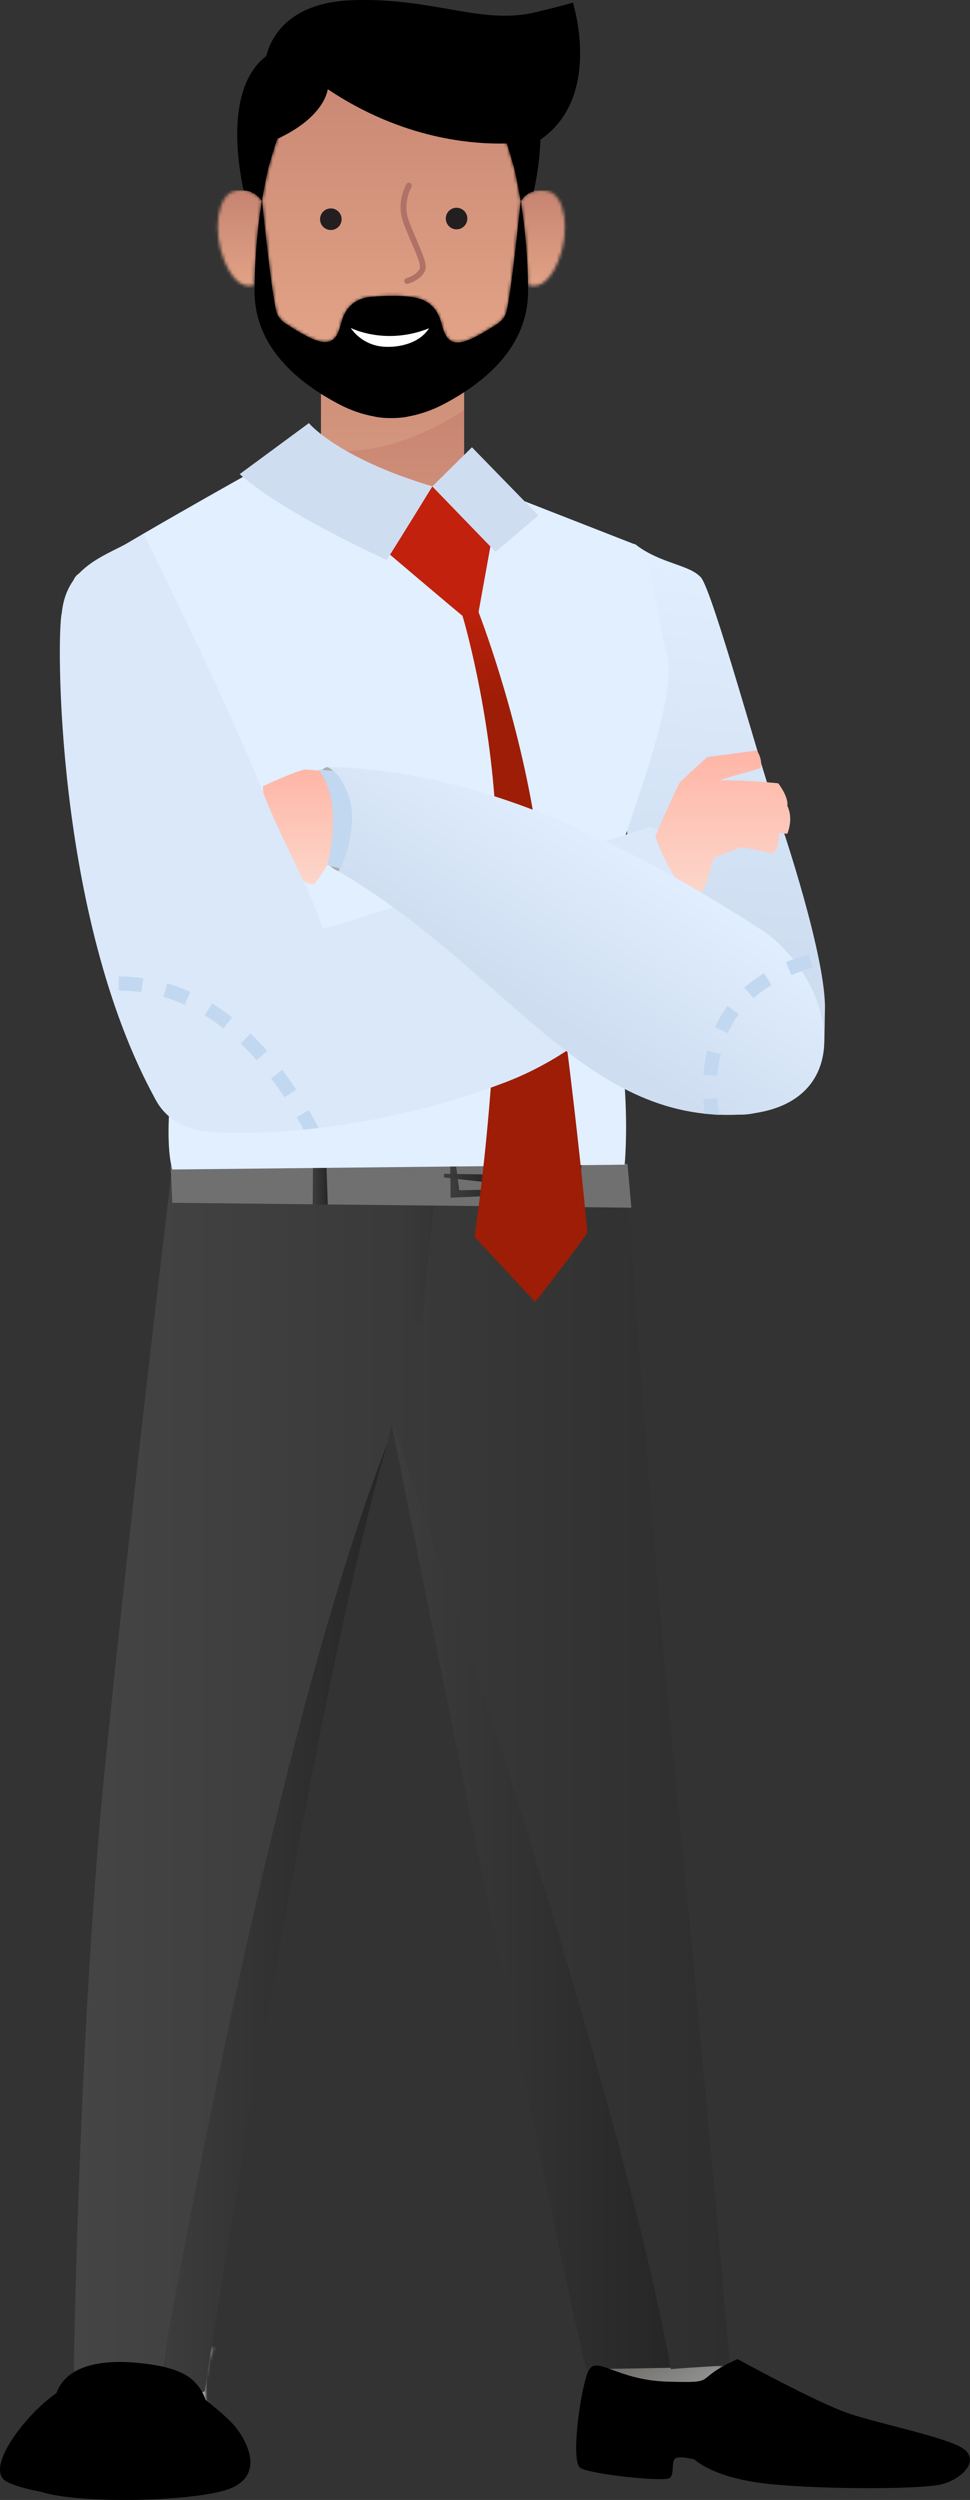 <svg width="311" height="801" viewBox="0 0 311 801" fill="none" xmlns="http://www.w3.org/2000/svg">
<rect x="0" y="0" width="311" height="801" fill="#333333" stroke="none"/>
<g clip-path="url(#clip0_2646_3043)">
<path d="M169.329 72.418L163.846 38.54L136.507 28.747L108.54 22.123L92.454 26.795L81.595 46.071L80.435 64.215V89.592L85.992 95.16L85.545 101.336L94.413 114.137L122.071 124.377C122.071 124.377 132.057 125.732 132.472 124.974C132.888 124.217 148.814 114.734 148.814 114.734L161.6 106.904L166.955 98.168L169.329 89.581L171.958 86.872L174.034 79.341L169.318 72.418H169.329Z" fill="black"/>
<path d="M160.258 165.05C160.258 165.05 148.814 161.775 148.814 155.887V125.646C146.663 127.054 144.481 128.302 142.352 129.433C138.2 131.62 134.367 132.793 131.078 133.401C131.078 133.401 128.959 133.988 125.446 133.956C121.943 133.988 119.825 133.412 119.825 133.412C116.525 132.804 112.692 131.63 108.54 129.444C106.688 128.473 104.803 127.385 102.919 126.201V155.898C102.919 161.786 91.485 165.061 91.485 165.061C90.431 165.253 89.644 165.733 89.058 166.415C86.822 168.997 87.546 174.618 89.058 180.122C90.836 186.619 93.689 192.912 93.987 193.734C95.02 196.55 111.351 227.782 127.235 225.553C143.108 223.324 157.661 189.115 160.173 180.197C161.025 177.189 161.44 174.853 161.6 173.061C162.675 169.904 162.451 167.13 160.258 165.071V165.05Z" fill="url(#paint0_linear_2646_3043)"/>
<g style="mix-blend-mode:multiply" opacity="0.25">
<path d="M131.067 131.044C131.067 131.044 128.949 131.684 125.435 131.652C121.922 131.684 119.804 131.055 119.804 131.055C116.503 130.383 112.671 129.081 108.519 126.66C106.667 125.572 104.782 124.377 102.898 123.065V143.898C118.494 146.372 134.261 140.719 148.793 131.396V122.457C146.642 124.004 144.46 125.401 142.32 126.66C138.168 129.081 134.335 130.383 131.046 131.044H131.067Z" fill="#ECB699"/>
</g>
<mask id="mask0_2646_3043" style="mask-type:luminance" maskUnits="userSpaceOnUse" x="166" y="61" width="16" height="31">
<path d="M171.149 61.314C168.701 61.996 167.498 63.639 166.944 64.386C166.987 64.589 167.008 64.802 167.04 65.015C168.573 74.541 169.169 83.821 169.297 91.267C171.863 92.259 175.695 91.491 178.921 83.811C182.945 74.2 181.337 62.039 175.216 61.143C174.609 61.058 174.045 61.015 173.523 61.015C172.629 61.015 171.841 61.133 171.16 61.325" fill="white"/>
</mask>
<g mask="url(#mask0_2646_3043)">
<path d="M182.945 61.005H166.944V92.259H182.945V61.005Z" fill="url(#paint1_linear_2646_3043)"/>
</g>
<mask id="mask1_2646_3043" style="mask-type:luminance" maskUnits="userSpaceOnUse" x="69" y="60" width="15" height="32">
<path d="M75.719 61.101C69.597 61.997 67.99 74.157 72.014 83.768C75.229 91.427 79.051 92.216 81.617 91.224C81.744 84.045 82.298 75.16 83.714 65.997C83.799 65.442 83.884 64.887 83.969 64.333C83.299 63.415 81.68 61.239 78.103 60.994C77.869 60.983 77.635 60.962 77.379 60.962C76.858 60.962 76.304 61.005 75.708 61.09" fill="white"/>
</mask>
<g mask="url(#mask1_2646_3043)">
<path d="M83.98 60.973H67.99V92.216H83.98V60.973Z" fill="url(#paint2_linear_2646_3043)"/>
</g>
<mask id="mask2_2646_3043" style="mask-type:luminance" maskUnits="userSpaceOnUse" x="84" y="13" width="83" height="97">
<path d="M118.771 13.889C117.823 14.049 116.876 14.241 115.918 14.497C99.96 18.667 91.262 34.497 86.62 51.938C85.918 53.815 85.183 57.943 85.183 57.943C84.736 60.034 84.353 62.135 84.001 64.205C85.375 77.368 87.6 97.166 88.835 100.526C89.154 101.411 89.931 102.339 90.985 103.278C94.413 105.561 99.182 108.483 102.248 109.315C107.486 110.723 108.561 106.755 109.498 103.214C110.435 99.662 112.852 95.704 118.899 95.128C119.399 95.085 119.878 95.053 120.347 95.022C120.453 95.011 120.538 95 120.634 94.99C124.009 94.734 132.068 94.413 135.655 96.152C139.126 97.635 140.734 100.622 141.468 103.352C142.405 106.905 143.48 110.873 148.707 109.454C151.784 108.611 156.554 105.689 159.982 103.416C161.046 102.478 161.813 101.55 162.132 100.664C163.367 97.315 165.581 77.645 166.955 64.493V64.461C166.955 64.461 166.955 64.407 166.944 64.375C166.593 62.231 166.199 60.077 165.73 57.922C165.73 57.922 165.006 53.804 164.304 51.916C160.29 36.886 153.275 23.084 141.202 16.875C141.106 16.822 141.021 16.769 140.925 16.715C140.744 16.63 140.563 16.534 140.372 16.449C136.379 14.475 132.536 13.782 130.333 13.547C128.714 13.334 127.139 13.248 125.659 13.248C122.997 13.248 120.623 13.537 118.76 13.867" fill="white"/>
</mask>
<g mask="url(#mask2_2646_3043)">
<path d="M166.965 13.27H84.001V110.883H166.965V13.27Z" fill="url(#paint3_linear_2646_3043)"/>
</g>
<path d="M83.714 65.997C82.298 75.16 81.744 84.045 81.617 91.224C81.595 91.757 81.595 92.28 81.595 92.792C81.414 111.385 95.861 122.724 108.551 129.433C112.703 131.631 116.535 132.804 119.825 133.391C119.825 133.391 121.943 133.977 125.457 133.935C128.959 133.967 131.078 133.401 131.078 133.401C134.378 132.793 138.21 131.62 142.362 129.433C155.042 122.734 169.499 111.395 169.318 92.792C169.318 92.291 169.307 91.779 169.297 91.256C169.169 83.811 168.573 74.541 167.04 65.005C167.008 64.823 166.987 64.653 166.955 64.471C165.581 77.624 163.367 97.315 162.132 100.664C161.802 101.55 161.035 102.478 159.971 103.416C156.543 105.699 151.773 108.622 148.697 109.454C143.47 110.873 142.384 106.904 141.458 103.363C140.734 100.622 139.115 97.645 135.645 96.163C132.046 94.424 123.998 94.744 120.613 95C120.517 95 120.432 95.011 120.325 95.022C119.857 95.053 119.378 95.085 118.877 95.128C112.841 95.704 110.424 99.672 109.477 103.214C108.54 106.755 107.465 110.734 102.227 109.315C99.161 108.483 94.392 105.56 90.964 103.278C89.899 102.339 89.132 101.411 88.813 100.526C87.578 97.165 85.353 77.368 83.98 64.205C83.98 64.247 83.969 64.29 83.959 64.333C83.873 64.887 83.788 65.442 83.703 65.997" fill="black"/>
<path d="M183.69 0.821C182.359 1.259 179.091 2.144 171.777 3.904C154.201 8.15 139.03 -0.917 112.724 0.075C91.538 0.875 86.546 13.152 85.396 17.921C76.89 24.459 75.602 36.929 76.166 46.988C76.517 53.271 77.603 58.615 78.103 60.994C81.68 61.25 83.299 63.415 83.959 64.333C84.321 62.199 84.715 60.066 85.162 57.943C85.162 57.943 85.885 53.826 86.599 51.948C87.269 49.42 88.036 46.945 88.888 44.513C104.314 37.398 105.08 28.588 105.08 28.588C128.991 44.556 151.294 46.263 162.494 45.975C163.143 47.937 163.75 49.932 164.293 51.959C164.996 53.836 165.72 57.954 165.72 57.954C166.177 60.108 166.571 62.263 166.933 64.407C167.487 63.65 168.69 62.007 171.139 61.325C171.65 58.956 172.959 52.727 173.225 45.516C173.225 45.271 173.246 45.015 173.257 44.769C192.26 31.638 184.638 4 183.69 0.821Z" fill="black"/>
<path d="M112.458 105.08C112.458 105.08 116.088 111.128 124.158 111.128C124.158 111.128 133.164 111.587 137.401 105.443L137.561 105.187C123.53 110.798 112.469 105.08 112.469 105.08" fill="white"/>
<path d="M130.535 90.968C130.12 90.968 129.747 90.691 129.63 90.275C129.491 89.773 129.79 89.261 130.29 89.133C131.44 88.824 134.122 87.576 134.602 85.869C134.932 84.696 133.271 80.845 131.812 77.453C130.907 75.341 129.971 73.165 129.225 71.085C126.979 64.781 130.152 59.234 130.29 58.999C130.556 58.551 131.12 58.402 131.567 58.669C132.015 58.925 132.164 59.501 131.908 59.949C131.876 60.002 129.044 64.994 130.993 70.466C131.716 72.493 132.632 74.637 133.526 76.717C135.624 81.581 136.88 84.653 136.39 86.381C135.634 89.08 132.078 90.584 130.769 90.936C130.684 90.957 130.609 90.968 130.524 90.968" fill="#B07267"/>
<path d="M149.836 70.018C149.836 71.927 148.292 73.485 146.376 73.485C144.46 73.485 142.927 71.927 142.927 70.018C142.927 68.109 144.481 66.562 146.376 66.562C148.271 66.562 149.836 68.119 149.836 70.018Z" fill="#231F20"/>
<path d="M109.53 70.231C109.53 72.141 107.997 73.698 106.07 73.698C104.143 73.698 102.621 72.141 102.621 70.231C102.621 68.322 104.175 66.775 106.07 66.775C107.965 66.775 109.53 68.333 109.53 70.231Z" fill="#231F20"/>
</g>
<mask id="mask3_2646_3043" style="mask-type:luminance" maskUnits="userSpaceOnUse" x="190" y="745" width="45" height="29">
<path d="M195.475 745.285C196.446 745.391 197.438 745.496 198.44 745.496C203.873 745.496 209.243 746.309 214.666 746.351C217.145 746.372 219.614 746.351 222.072 746.024C222.779 745.929 223.444 745.728 224.172 745.792C224.066 747.998 226.176 750.995 227.337 752.821C228.645 754.847 231.515 759.713 234.469 759.976L234.627 773.876C231.209 773.676 227.78 773.676 224.341 773.686C220.057 773.697 215.774 773.718 211.533 773.306C206.532 772.821 201.795 771.459 197.195 769.654C193.587 768.251 191.825 767.1 191.287 763.628C190.369 757.581 191.318 751.132 191.783 745.085C192.036 745.063 192.289 745.063 192.542 745.063C193.523 745.063 194.505 745.169 195.475 745.275" fill="white"/>
</mask>
<g mask="url(#mask3_2646_3043)">
<path d="M223.557 725.902L177.9 752.271L201.432 793.045L247.089 766.676L223.557 725.902Z" fill="url(#paint4_linear_2646_3043)"/>
</g>
<mask id="mask4_2646_3043" style="mask-type:luminance" maskUnits="userSpaceOnUse" x="25" y="750" width="44" height="30">
<path d="M25.595 779.966C25.659 779.786 25.711 779.607 25.775 779.427H25.732C25.616 779.607 25.574 779.776 25.606 779.966M34.447 750.541C33.497 750.573 32.474 750.604 31.514 750.235C30.67 753.992 29.393 757.771 28.338 761.496C27.347 765.011 26.344 768.536 26.144 772.177C26.028 774.383 26.397 777.211 25.775 779.427L66.678 773.823C66.372 773.222 66.425 772.261 66.319 771.586C66.003 769.264 65.897 766.9 65.897 764.557C65.897 760.673 66.699 755.934 68.535 752.367C59.905 751.871 51.232 750.456 42.55 750.362C39.838 750.34 37.127 750.478 34.436 750.541" fill="white"/>
</mask>
<g mask="url(#mask4_2646_3043)">
<path d="M57.797 731.619L12.697 757.666L36.309 798.577L81.408 772.53L57.797 731.619Z" fill="url(#paint5_linear_2646_3043)"/>
</g>
<path d="M215.099 758.647C198.503 758.974 197.501 758.963 188.132 759.048C186.191 759.069 125.506 455.999 125.506 455.999C126.097 454.183 124.715 445.022 125.379 439.524C161.335 530.827 197.796 661.898 215.099 758.636V758.647Z" fill="url(#paint6_linear_2646_3043)"/>
<path d="M124.314 462.088C101.251 538.584 65.697 764.23 65.697 766.013C65.697 766.889 58.923 766.742 50.673 766.235C65.865 680.62 93.57 541.011 124.314 462.088Z" fill="url(#paint7_linear_2646_3043)"/>
<path d="M33.772 565.032C42.265 480.273 57.035 358.416 57.035 358.416C57.035 358.416 105.281 358.88 128.587 358.88C159.182 358.88 199.484 355.682 199.484 355.682C199.484 355.682 207.714 481.497 216.206 566.257C224.583 649.866 233.984 756.388 233.984 757.866C233.984 757.866 222.368 758.446 215.088 759.079C197.786 662.341 124.082 448.589 125.496 456.442C124.451 461.244 125.496 456.442 124.303 462.099C93.56 541.022 65.866 680.631 50.663 766.245C37.718 765.443 23.654 759.48 23.654 759.48C23.654 759.48 25.268 649.792 33.761 565.032H33.772Z" fill="url(#paint8_linear_2646_3043)"/>
<path style="mix-blend-mode:multiply" opacity="0.27" d="M140.086 376.073L135.233 423.914C135.233 423.914 117.984 422.416 132.554 380.168L140.086 376.073Z" fill="url(#paint9_linear_2646_3043)"/>
<path d="M54.714 373.519L55.231 385.381L202.428 386.954L201.183 372.917L54.714 373.519Z" fill="#707070"/>
<path d="M100.344 373.36H104.669L105.091 385.941H100.249L100.344 373.36Z" fill="url(#paint10_linear_2646_3043)"/>
<path d="M182.393 372.938L181.253 384.052H185.579L186.476 372.864L182.393 372.938Z" fill="url(#paint11_linear_2646_3043)"/>
<path d="M159.953 371.197H144.328L144.475 383.756L160.617 382.996V381.086L147.25 381.371L146.258 373.804L160.575 373.118L159.953 371.197Z" fill="url(#paint12_linear_2646_3043)"/>
<path d="M155.332 376.316L142.334 376.073V377.265L155.332 378.743C155.332 378.743 156.935 377.624 155.332 376.316Z" fill="url(#paint13_linear_2646_3043)"/>
<path d="M236.484 755.871C236.484 755.871 261.71 769.749 272.186 773.296C282.662 776.842 304.607 781.116 309.186 784.81C313.775 788.504 308.859 793.971 302.307 795.881C295.755 797.802 258.26 797.654 243.036 795.438C227.801 793.222 222.726 788.061 222.726 788.061C222.726 788.061 219.129 787.026 216.998 787.47C214.866 787.913 216.502 792.641 214.698 793.96C212.904 795.29 189.156 792.778 186.043 790.71C182.931 788.641 186.043 765.908 188.501 759.997C190.96 754.087 197.174 762.657 214.212 763.1C231.24 763.544 221.26 762.657 236.473 755.86" fill="black"/>
<path d="M18.115 766.731C18.231 766.435 18.326 766.14 18.474 765.834C22.135 757.654 33.476 755.29 48.827 757.654C57.162 758.931 60.907 761.412 62.595 763.417C63.988 764.842 65.169 766.615 65.908 768.926C68.651 771.153 73.419 774.889 75.878 778.098C79.359 782.657 84.592 792.873 73.947 797.285C63.903 801.443 25.933 802.52 13.167 798.393C8.219 797.464 4.315 796.325 2.079 795.079C-5.243 791.026 8.377 773.401 18.126 766.731" fill="black"/>
<path d="M203.884 174.543C211.797 180.622 221.017 180.875 224.721 185.002C228.424 189.118 244.318 247.153 247.99 257C251.661 266.847 264.901 307.437 264.49 323.5C264.078 339.563 265.961 347.45 245.336 355.598C224.721 363.746 208.864 338.416 204.538 308.959C200.212 279.503 196.066 168.538 203.873 174.543H203.884Z" fill="url(#paint14_linear_2646_3043)"/>
<path d="M171.895 168.664L138.631 155.852L82.567 158.511L168.973 267.514C168.973 267.514 174.565 192.664 171.895 168.664Z" fill="#F7F7F7"/>
<path d="M164.69 159.229C158.349 183.767 130.254 169.414 130.254 169.414L82.324 150.321C82.324 150.321 31.556 178.606 24.836 184.126C18.115 189.646 28.117 221.53 41.716 257.54C55.315 293.54 67.817 280.727 59.208 321.92C50.673 362.753 55.273 374.711 55.273 374.711L200.276 373.17C200.276 373.17 203.768 338.563 191.53 303.693C189.261 288.949 218.886 228.748 213.78 209.466C208.674 190.184 211.786 186.68 203.884 174.553L164.7 159.239L164.69 159.229Z" fill="#E1EFFF"/>
<path d="M138.62 155.841L157.231 175.071L153.433 196.116C153.433 196.116 165.513 227.039 171.326 262.553C182.498 330.796 188.301 394.289 188.301 394.838C188.301 395.672 171.621 417.181 171.621 417.181L152.114 396.242C152.114 396.242 162.295 332.115 158.94 262.29C157.262 227.408 148.326 197.287 148.273 197.287C148.105 197.287 123.987 176.823 123.987 176.823L138.631 155.852L138.62 155.841Z" fill="url(#paint15_linear_2646_3043)"/>
<path d="M104.891 245.741C104.891 245.741 97.537 247.778 99.31 262.268C101.082 276.759 108.52 279.165 108.52 279.165C108.52 279.165 118.258 272.084 115.483 260.084C112.709 248.084 104.902 245.751 104.902 245.751L104.891 245.741Z" fill="#ADADAD"/>
<path d="M105.07 247.208C105.07 247.208 100.175 246.669 98.097 246.564C96.018 246.458 84.297 251.894 84.297 251.894C84.297 251.894 84.814 280.231 100.586 283.461C102 281.857 103.773 279.155 104.923 277.16C107.223 276.959 108.109 276.411 108.109 276.411C108.109 276.411 114.671 256.896 105.081 247.197L105.07 247.208Z" fill="url(#paint16_linear_2646_3043)"/>
<path d="M45.99 171C36.684 177.691 21.49 179.5 19.803 196.485C18.136 202.406 17.497 293.826 49.99 352.5C80.111 367.328 105.186 346.543 107.55 330.511C111.611 302.986 93.676 277.508 85.658 257.139C72.797 224.474 45.99 171 45.99 171Z" fill="url(#paint17_linear_2646_3043)"/>
<path d="M224.72 289.741C224.72 289.741 224.71 268.917 208.325 264.928C190.49 271 125.477 290.652 112.49 295C91.875 301.902 58.438 301.24 50.99 322C41.294 349.039 52.066 360.949 65.939 362.469C80.731 364.094 120.21 362.68 161.894 346.827C203.578 330.975 224.71 289.741 224.71 289.741H224.72Z" fill="#DAE8FA"/>
<path d="M210.14 268.073C210.003 267.661 217.251 251.936 217.8 250.975C218.348 250.015 226.778 242.574 226.778 242.574L242.614 240.442C242.614 240.442 244.397 242.69 243.996 245.909C243.932 246.416 231.103 249.498 231.082 250.036C240.05 249.952 249.514 250.975 249.514 250.975C249.514 250.975 252.847 255.197 252.436 258.205C253.776 260.949 253.544 264.284 252.436 267.134L249.767 266.88C249.767 266.88 250.284 270.69 247.826 273.477C243.046 272.263 237.634 271.461 237.634 271.461C237.634 271.461 230.987 274.025 229.32 274.553C227.738 275.524 227.295 285.287 223.518 286.912C216.396 286.247 210.13 268.062 210.13 268.062L210.14 268.073Z" fill="url(#paint18_linear_2646_3043)"/>
<path d="M243.49 297.5C202.871 271.516 154.994 246.553 104.891 245.73C110.293 248.062 117.372 261.329 108.51 279.155C162.696 310.986 186.993 359.566 236.959 357.139C277.208 355.186 267.376 312.793 243.49 297.5Z" fill="url(#paint19_linear_2646_3043)"/>
<path d="M106.917 247.007L101.979 246.553C101.979 246.553 106.315 250.754 106.674 261.276C106.959 269.783 104.912 277.149 104.912 277.149L108.942 278.258C108.942 278.258 112.487 271.44 112.856 263.113C113.331 252.558 106.906 246.996 106.906 246.996L106.917 247.007Z" fill="#C2D8F0"/>
<path d="M138.62 155.841L158.919 176.812L172.613 165.16L151.312 143.313L138.62 155.841Z" fill="#CFDDF1"/>
<path d="M138.62 155.841C138.62 155.841 129.441 170.828 123.976 179.43C87.251 162.395 76.869 151.894 76.869 151.894L99.035 135.567C99.035 135.567 108.235 146.733 138.62 155.841Z" fill="#CFDDF1"/>
<path d="M95.121 357.951L99.004 355.682C100.217 357.751 100.871 358.954 102.169 361.402L97.316 361.93C96.05 359.534 96.292 359.967 95.111 357.951H95.121ZM86.924 345.497L90.521 342.796C92.02 344.79 93.507 346.922 94.953 349.128L91.197 351.598C89.804 349.466 88.359 347.418 86.924 345.497ZM77.175 334.363L80.298 331.123C82.113 332.875 83.917 334.774 85.658 336.759L82.271 339.714C80.615 337.814 78.906 336.02 77.186 334.352L77.175 334.363ZM65.644 325.329L67.997 321.497C70.17 322.838 72.333 324.347 74.422 325.983L71.636 329.519C69.685 327.978 67.67 326.574 65.644 325.329ZM52.403 319.408L53.659 315.091C56.159 315.819 58.639 316.738 61.055 317.814L59.208 321.92C56.982 320.917 54.693 320.073 52.403 319.408ZM38.076 317.36L38.097 312.864C40.745 312.864 43.383 313.065 45.957 313.434L45.324 317.888C42.961 317.55 40.524 317.381 38.087 317.371L38.076 317.36Z" fill="#C2D8F0"/>
<path d="M225.48 352.168L229.975 351.915C230.101 354.226 230.164 354.754 230.555 357.234L225.997 356.843C225.575 354.215 225.628 354.637 225.48 352.168ZM225.522 344.389C225.712 341.698 226.113 339.091 226.693 336.632L231.072 337.677C230.544 339.893 230.186 342.258 230.017 344.717L225.533 344.389H225.522ZM229.236 329.149C230.333 326.722 231.694 324.421 233.266 322.3L236.874 324.981C235.492 326.849 234.3 328.875 233.329 331.007L229.236 329.149ZM238.636 316.453C240.546 314.754 242.688 313.192 244.998 311.788L247.33 315.64C245.251 316.896 243.331 318.3 241.622 319.82L238.636 316.453ZM251.982 308.263C254.293 307.303 256.762 306.448 259.325 305.73L260.549 310.057C258.154 310.733 255.865 311.524 253.723 312.421L251.993 308.263H251.982Z" fill="#C2D8F0"/>
<defs>
<linearGradient id="paint0_linear_2646_3043" x1="124.933" y1="125.646" x2="124.933" y2="225.667" gradientUnits="userSpaceOnUse">
<stop stop-color="#C68471"/>
<stop offset="1" stop-color="#E2A387"/>
</linearGradient>
<linearGradient id="paint1_linear_2646_3043" x1="174.945" y1="61.005" x2="174.945" y2="92.259" gradientUnits="userSpaceOnUse">
<stop stop-color="#C68471"/>
<stop offset="1" stop-color="#E2A387"/>
</linearGradient>
<linearGradient id="paint2_linear_2646_3043" x1="75.985" y1="60.973" x2="75.985" y2="92.216" gradientUnits="userSpaceOnUse">
<stop stop-color="#C68471"/>
<stop offset="1" stop-color="#E2A387"/>
</linearGradient>
<linearGradient id="paint3_linear_2646_3043" x1="125.483" y1="13.27" x2="125.483" y2="110.883" gradientUnits="userSpaceOnUse">
<stop stop-color="#C68471"/>
<stop offset="1" stop-color="#E2A387"/>
</linearGradient>
<linearGradient id="paint4_linear_2646_3043" x1="200.718" y1="742.421" x2="223.884" y2="782.531" gradientUnits="userSpaceOnUse">
<stop stop-color="#5E5B55"/>
<stop offset="0.23" stop-color="#6C6A66"/>
<stop offset="0.69" stop-color="#939493"/>
<stop offset="0.92" stop-color="#A9ABAC"/>
<stop offset="1" stop-color="#A9ABAC"/>
</linearGradient>
<linearGradient id="paint5_linear_2646_3043" x1="37.031" y1="744.648" x2="56.038" y2="777.557" gradientUnits="userSpaceOnUse">
<stop stop-color="#5E5B55"/>
<stop offset="0.23" stop-color="#6C6A66"/>
<stop offset="0.69" stop-color="#939493"/>
<stop offset="0.92" stop-color="#A9ABAC"/>
<stop offset="1" stop-color="#A9ABAC"/>
</linearGradient>
<linearGradient id="paint6_linear_2646_3043" x1="125.19" y1="599.291" x2="215.099" y2="599.291" gradientUnits="userSpaceOnUse">
<stop stop-color="#3D3D3D"/>
<stop offset="1" stop-color="#262626"/>
</linearGradient>
<linearGradient id="paint7_linear_2646_3043" x1="50.673" y1="614.362" x2="124.314" y2="614.362" gradientUnits="userSpaceOnUse">
<stop stop-color="#3D3D3D"/>
<stop offset="1" stop-color="#262626"/>
</linearGradient>
<linearGradient id="paint8_linear_2646_3043" x1="23.665" y1="560.958" x2="233.994" y2="560.958" gradientUnits="userSpaceOnUse">
<stop stop-color="#454545"/>
<stop offset="1" stop-color="#2E2E2E"/>
</linearGradient>
<linearGradient id="paint9_linear_2646_3043" x1="126.698" y1="399.988" x2="140.086" y2="399.988" gradientUnits="userSpaceOnUse">
<stop stop-color="#3D3D3D"/>
<stop offset="1" stop-color="#262626"/>
</linearGradient>
<linearGradient id="paint10_linear_2646_3043" x1="100.249" y1="379.651" x2="105.091" y2="379.651" gradientUnits="userSpaceOnUse">
<stop stop-color="#3D3D3D"/>
<stop offset="1" stop-color="#262626"/>
</linearGradient>
<linearGradient id="paint11_linear_2646_3043" x1="181.253" y1="378.458" x2="186.476" y2="378.458" gradientUnits="userSpaceOnUse">
<stop stop-color="#3D3D3D"/>
<stop offset="1" stop-color="#262626"/>
</linearGradient>
<linearGradient id="paint12_linear_2646_3043" x1="144.328" y1="377.476" x2="160.617" y2="377.476" gradientUnits="userSpaceOnUse">
<stop stop-color="#3D3D3D"/>
<stop offset="1" stop-color="#262626"/>
</linearGradient>
<linearGradient id="paint13_linear_2646_3043" x1="142.334" y1="377.403" x2="156.049" y2="377.403" gradientUnits="userSpaceOnUse">
<stop stop-color="#3D3D3D"/>
<stop offset="1" stop-color="#262626"/>
</linearGradient>
<linearGradient id="paint14_linear_2646_3043" x1="236.506" y1="174.308" x2="221.99" y2="301" gradientUnits="userSpaceOnUse">
<stop stop-color="#E1EFFF"/>
<stop offset="1" stop-color="#CFDDF1"/>
</linearGradient>
<linearGradient id="paint15_linear_2646_3043" x1="122.109" y1="161.857" x2="139.983" y2="229.769" gradientUnits="userSpaceOnUse">
<stop stop-color="#C1210D"/>
<stop offset="0.52" stop-color="#C1210D"/>
<stop offset="1" stop-color="#9D1D06"/>
</linearGradient>
<linearGradient id="paint16_linear_2646_3043" x1="97.298" y1="238.458" x2="97.298" y2="283.461" gradientUnits="userSpaceOnUse">
<stop stop-color="#FFAE9E"/>
<stop offset="1" stop-color="#FCD7CB"/>
</linearGradient>
<linearGradient id="paint17_linear_2646_3043" x1="90.99" y1="223" x2="53.99" y2="342" gradientUnits="userSpaceOnUse">
<stop stop-color="#DAE8FA"/>
<stop offset="1" stop-color="#DAE8FA"/>
</linearGradient>
<linearGradient id="paint18_linear_2646_3043" x1="231.743" y1="230.237" x2="231.743" y2="286.912" gradientUnits="userSpaceOnUse">
<stop stop-color="#FFAE9E"/>
<stop offset="1" stop-color="#FCD7CB"/>
</linearGradient>
<linearGradient id="paint19_linear_2646_3043" x1="236.99" y1="288.5" x2="202.49" y2="342.5" gradientUnits="userSpaceOnUse">
<stop stop-color="#E1EFFF"/>
<stop offset="1" stop-color="#CFDDF1"/>
</linearGradient>
<clipPath id="clip0_2646_3043">
<rect width="118" height="225.649" fill="white" transform="translate(67.99)"/>
</clipPath>
</defs>
</svg>
